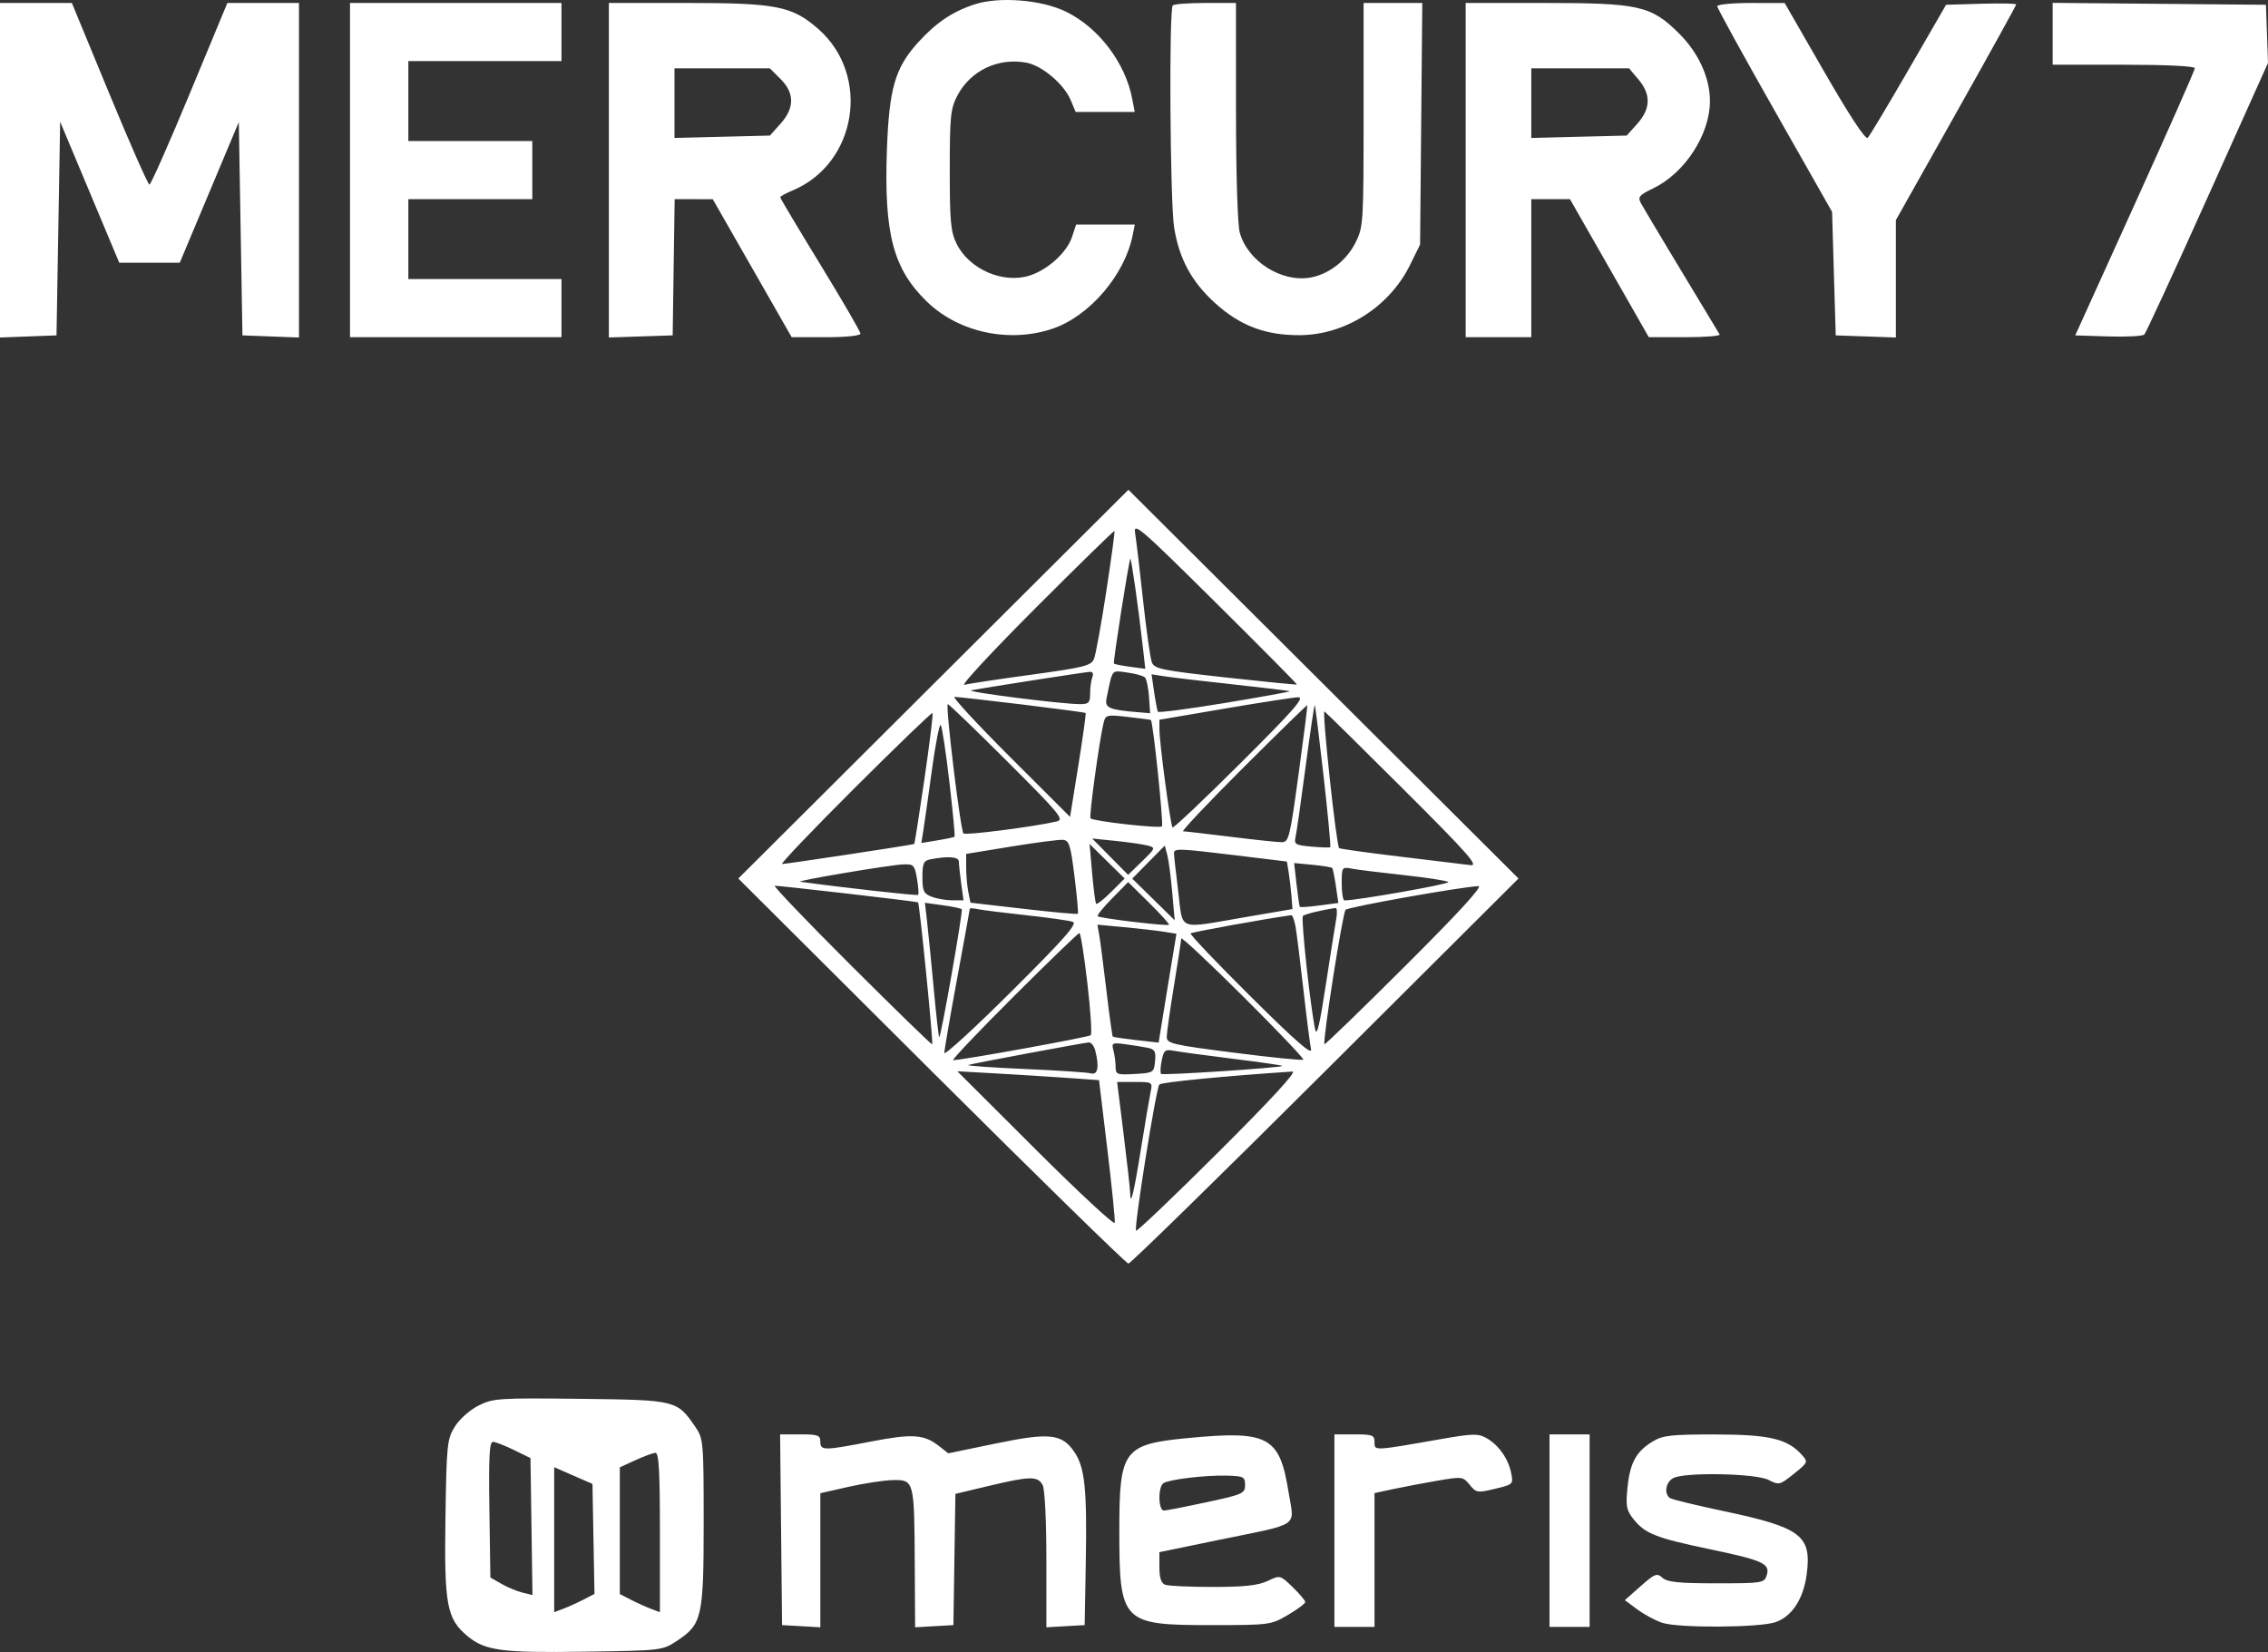 <svg width="243" height="177" viewBox="0 0 243 177" fill="none" xmlns="http://www.w3.org/2000/svg">
<rect x="0" y="0" width="243" height="177" fill="#333333" stroke="none"/>
<path fill-rule="evenodd" clip-rule="evenodd" d="M104.426 0.465C102.047 1.24 100.259 2.448 98.333 4.584C95.897 7.283 95.258 9.506 95.025 16.082C94.708 25.049 95.695 28.8 99.296 32.304C102.709 35.625 108.161 36.795 112.814 35.204C116.732 33.865 120.501 29.462 121.35 25.234L121.585 24.062H118.442H115.298L114.853 25.405C114.315 27.031 112.301 28.871 110.363 29.509C107.52 30.444 103.869 28.878 102.505 26.14C101.863 24.852 101.76 23.758 101.76 18.223C101.76 12.468 101.845 11.638 102.576 10.243C103.977 7.566 106.946 6.15 109.972 6.716C111.655 7.03 113.996 9.008 114.715 10.724L115.248 11.995H118.411H121.575L121.315 10.617C120.585 6.738 117.716 2.958 114.203 1.245C111.59 -0.029 107.054 -0.39 104.426 0.465ZM0 18.239V36.161L3.027 36.048L6.055 35.934L6.25 24.488L6.445 13.043L9.611 20.596L12.777 28.149H16.019H19.261L22.424 20.613L25.587 13.077L25.782 24.506L25.977 35.934L29.005 36.048L32.032 36.161V18.239V0.317H28.196H24.36L20.321 10.049C18.099 15.401 16.16 19.78 16.011 19.78C15.861 19.78 13.93 15.401 11.719 10.049L7.699 0.317H3.849H0V18.239ZM37.501 18.223V36.129H48.829H60.158V33.014V29.901H51.955H43.751V25.619V21.337H50.392H57.033V18.223V15.109H50.392H43.751V10.827V6.545H51.955H60.158V3.431V0.317H48.829H37.501V18.223ZM65.236 18.238V36.159L68.654 36.046L72.072 35.934L72.178 28.635L72.285 21.337L74.327 21.341L76.369 21.345L80.596 28.737L84.823 36.129H88.506C90.656 36.129 92.19 35.969 92.19 35.746C92.19 35.536 90.256 32.205 87.893 28.343C85.529 24.482 83.596 21.241 83.596 21.14C83.596 21.04 84.18 20.715 84.894 20.418C91.818 17.535 93.336 8.069 87.67 3.1C84.882 0.654 83.18 0.317 73.59 0.317H65.236V18.238ZM125.654 0.577C125.233 0.997 125.362 21.69 125.803 24.397C126.349 27.75 127.669 30.183 130.18 32.467C132.852 34.895 135.588 35.933 139.261 35.912C144.137 35.883 148.864 32.876 151.07 28.399L152.152 26.203L152.27 13.26L152.387 0.317H149.242H146.098V12.302C146.098 23.957 146.073 24.334 145.219 26.02C144.253 27.924 142.403 29.363 140.452 29.728C137.34 30.31 133.693 28.011 132.833 24.926C132.598 24.08 132.429 18.664 132.428 11.898L132.425 0.317H129.17C127.379 0.317 125.797 0.434 125.654 0.577ZM157.035 18.223V36.129H160.551H164.067V28.733V21.337H166.138H168.209L172.435 28.733L176.66 36.129H180.543C182.679 36.129 184.346 35.997 184.249 35.837C180.756 30.074 176.111 22.331 175.807 21.765C175.455 21.11 175.625 20.906 177.125 20.183C180.519 18.546 183.208 14.409 183.208 10.827C183.208 8.337 181.994 5.674 179.913 3.601C176.905 0.603 175.639 0.317 165.363 0.317H157.035V18.223ZM183.989 0.668C183.989 0.861 186.758 5.897 190.142 11.859L196.294 22.699L196.489 29.317L196.685 35.934L199.907 36.047L203.13 36.16V29.873V23.586L209.576 12.125C213.121 5.822 216.021 0.58 216.021 0.477C216.021 0.374 214.331 0.339 212.265 0.401L208.509 0.512L204.494 7.458C202.286 11.278 200.313 14.569 200.111 14.77C199.88 15 198.149 12.37 195.479 7.731L191.216 0.324L187.602 0.32C185.615 0.319 183.989 0.475 183.989 0.668ZM219.928 3.62V6.935H227.545C232.099 6.935 235.162 7.083 235.162 7.305C235.162 7.508 232.279 14.033 228.755 21.804L222.348 35.934L225.888 36.047C227.835 36.109 229.572 36.016 229.748 35.84C229.924 35.665 232.978 29.045 236.534 21.131L243 6.74L242.89 3.626L242.78 0.512L231.354 0.409L219.928 0.306V3.62ZM83.626 8.462C85.141 9.971 85.142 11.565 83.629 13.254L82.49 14.525L77.379 14.653L72.267 14.782V11.053V7.324H77.376H82.484L83.626 8.462ZM175.556 8.522C176.904 10.118 176.863 11.652 175.428 13.254L174.289 14.525L169.178 14.653L164.067 14.782V11.053V7.324H169.306H174.544L175.556 8.522ZM100.003 73.302L79.106 94.127L99.807 114.758C111.193 126.104 120.685 135.388 120.902 135.388C121.118 135.388 130.61 126.104 141.996 114.757L162.698 94.126L141.799 73.301L120.9 52.476L100.003 73.302ZM138.954 73.341C138.908 73.383 135.461 73.04 131.293 72.581C124.498 71.832 123.684 71.665 123.412 70.967C123.245 70.538 122.824 67.561 122.475 64.349C122.127 61.138 121.744 57.898 121.623 57.148C121.421 55.892 122.091 56.468 130.22 64.526C135.069 69.333 138.999 73.3 138.954 73.341ZM118.526 63.397C117.986 66.918 117.394 70.163 117.211 70.607C116.916 71.323 116.147 71.516 110.491 72.29C106.979 72.772 103.753 73.257 103.323 73.369C102.893 73.481 106.313 69.796 110.922 65.18C115.532 60.565 119.35 56.834 119.406 56.891C119.463 56.947 119.067 59.875 118.526 63.397ZM122.43 69.172L122.711 71.66L121.09 71.444C120.199 71.324 119.415 71.168 119.348 71.097C119.237 70.978 120.904 60.326 121.104 59.873C121.196 59.666 121.964 65.053 122.43 69.172ZM117.037 72.556C116.907 72.894 116.8 73.683 116.8 74.307C116.8 75.286 116.652 75.443 115.726 75.445C113.787 75.448 103.305 74.114 104.059 73.96C105.066 73.753 116.085 72.036 116.744 71.983C117.073 71.956 117.184 72.173 117.037 72.556ZM122.675 72.59C122.847 72.768 123.042 73.701 123.108 74.665L123.229 76.416L121.87 76.303C118.826 76.051 118.349 75.838 118.558 74.828C119.227 71.597 119.045 71.824 120.773 72.055C121.648 72.172 122.504 72.413 122.675 72.59ZM132.23 73.34C135.453 73.689 138.135 74.014 138.191 74.063C138.246 74.112 135.119 74.677 131.241 75.319C127.363 75.96 124.132 76.382 124.06 76.256C123.989 76.13 123.807 75.177 123.656 74.139L123.381 72.25L124.876 72.478C125.698 72.603 129.007 72.991 132.23 73.34ZM109.494 75.478C113.19 75.926 116.261 76.337 116.318 76.393C116.375 76.448 116.024 78.976 115.537 82.01L114.651 87.525L108.21 81.095C104.668 77.558 101.995 74.665 102.272 74.665C102.548 74.665 105.798 75.031 109.494 75.478ZM132.928 81.752C129.016 85.649 125.733 88.755 125.631 88.654C125.406 88.431 124.222 79.593 124.222 78.144V77.116L131.156 75.933C134.969 75.284 138.528 74.732 139.065 74.708C139.859 74.673 138.719 75.981 132.928 81.752ZM107.958 81.618C113.535 87.184 114.056 87.816 113.227 88.01C110.821 88.576 103.457 89.525 103.23 89.298C102.901 88.971 101.264 75.443 101.553 75.443C101.672 75.443 104.554 78.222 107.958 81.618ZM139.135 82.936C138.201 89.775 138.086 90.235 137.318 90.235C136.866 90.235 134.394 89.974 131.824 89.654C129.254 89.334 126.978 89.072 126.765 89.07C126.553 89.069 129.445 86.008 133.192 82.269C136.94 78.53 140.034 75.509 140.069 75.554C140.104 75.6 139.684 78.922 139.135 82.936ZM141.813 83.16C142.28 87.292 142.601 90.719 142.525 90.775C142.449 90.83 141.537 90.801 140.499 90.708C138.806 90.558 138.632 90.455 138.805 89.706C138.911 89.248 139.397 85.853 139.884 82.163C140.372 78.473 140.814 75.498 140.867 75.55C140.92 75.603 141.345 79.028 141.813 83.16ZM99.049 83.453C98.495 87.258 98 90.397 97.948 90.428C97.796 90.52 84.219 92.579 83.795 92.574C83.582 92.572 87.089 88.898 91.59 84.41C96.09 79.923 99.835 76.314 99.913 76.392C99.992 76.47 99.603 79.647 99.049 83.453ZM150.332 84.528C157.282 91.459 158.478 92.811 157.555 92.694C156.947 92.618 153.564 92.209 150.038 91.785C146.512 91.362 143.56 90.95 143.478 90.868C143.176 90.567 141.632 76.222 141.902 76.222C141.957 76.222 145.751 79.959 150.332 84.528ZM123.309 77.141C123.547 77.343 124.691 88.34 124.494 88.536C124.238 88.791 117.16 87.998 116.839 87.679C116.664 87.504 117.789 79.292 118.241 77.454C118.453 76.587 118.571 76.558 120.854 76.817C122.17 76.966 123.274 77.112 123.309 77.141ZM101.717 83.756C102.089 86.937 102.339 89.588 102.272 89.648C102.205 89.708 101.378 89.884 100.433 90.04L98.714 90.323L98.925 89.014C99.041 88.293 99.453 85.383 99.841 82.545C100.228 79.707 100.657 77.517 100.794 77.679C100.93 77.841 101.346 80.576 101.717 83.756ZM115.126 93.91C115.392 96.038 115.552 97.836 115.483 97.905C115.413 97.974 112.797 97.736 109.668 97.374L103.98 96.718L103.749 95.569C103.622 94.936 103.518 93.76 103.518 92.955V91.491L108.304 90.709C110.935 90.278 113.439 89.952 113.867 89.983C114.552 90.033 114.702 90.501 115.126 93.91ZM122.966 90.595C123.832 90.823 123.815 90.871 122.364 92.283L120.87 93.736L118.944 91.788L117.019 89.84L119.546 90.1C120.936 90.243 122.475 90.466 122.966 90.595ZM119.053 95.567C118.258 96.359 117.535 96.929 117.446 96.832C117.358 96.736 117.163 95.256 117.013 93.543L116.74 90.429L118.619 92.278L120.499 94.126L119.053 95.567ZM125.594 95.59L125.861 98.604L123.587 96.372L121.313 94.139L123.055 92.37L124.798 90.601L125.063 91.588C125.208 92.131 125.448 93.932 125.594 95.59ZM132.517 91.655L137.883 92.308L138.077 93.509C138.184 94.17 138.318 95.316 138.376 96.056L138.48 97.401L133.402 98.27C126.029 99.531 126.768 99.817 126.238 95.512C125.988 93.491 125.784 91.652 125.784 91.425C125.784 90.877 126.255 90.893 132.517 91.655ZM102.737 92.321C102.737 92.613 102.849 93.664 102.985 94.657L103.234 96.463H102.034C101.374 96.463 100.384 96.292 99.833 96.083C98.964 95.754 98.831 95.473 98.831 93.969C98.831 92.48 98.955 92.211 99.71 92.067C101.608 91.702 102.737 91.797 102.737 92.321ZM98.249 94.153C98.397 95.024 98.452 95.802 98.372 95.882C98.263 95.99 90.176 95.088 85.744 94.472C85.144 94.388 95.343 92.668 96.746 92.616C97.896 92.573 97.999 92.678 98.249 94.153ZM142.736 93C142.811 93.085 142.99 93.963 143.134 94.951L143.395 96.747L141.38 97.014C140.272 97.16 139.323 97.228 139.27 97.163C139.218 97.099 139.058 96.017 138.916 94.758L138.657 92.469L140.628 92.658C141.712 92.762 142.66 92.916 142.736 93ZM150.394 93.76C152.865 94.026 155.022 94.361 155.186 94.504C155.422 94.708 145.26 96.502 144.047 96.47C143.885 96.466 143.754 95.653 143.754 94.662C143.754 92.908 143.781 92.867 144.828 93.069C145.419 93.183 147.924 93.493 150.394 93.76ZM125.239 99.082C125.067 99.254 117.833 98.388 117.605 98.168C117.512 98.078 118.208 97.218 119.154 96.258L120.874 94.511L123.123 96.73C124.361 97.95 125.313 99.008 125.239 99.082ZM90.823 95.746C94.905 96.215 98.298 96.635 98.363 96.681C98.523 96.792 100.015 111.761 99.879 111.896C99.82 111.955 95.914 108.157 91.199 103.455C86.484 98.753 82.8 94.903 83.013 94.9C83.226 94.896 86.74 95.277 90.823 95.746ZM150.604 103.455C145.889 108.157 141.976 111.948 141.908 111.88C141.678 111.652 143.848 97.829 144.168 97.481C144.449 97.174 156.44 95.036 158.399 94.943C158.916 94.918 156.297 97.778 150.604 103.455ZM103.044 97.418C103.204 97.577 100.862 110.916 100.635 111.143C100.581 111.197 100.321 108.924 100.059 106.09C99.796 103.257 99.473 99.992 99.34 98.834L99.099 96.729L100.985 96.987C102.022 97.129 102.949 97.323 103.044 97.418ZM109.964 98.062C112.327 98.317 114.567 98.635 114.941 98.767C115.475 98.956 114.069 100.553 108.398 106.198C104.425 110.152 101.177 113.126 101.18 112.807C101.183 112.488 101.798 108.911 102.547 104.858C103.296 100.805 103.909 97.43 103.909 97.358C103.909 97.285 104.305 97.31 104.788 97.411C105.271 97.513 107.6 97.806 109.964 98.062ZM143.162 98.506C143.032 99.202 142.526 102.399 142.038 105.61C141.398 109.827 141.083 111.125 140.906 110.281C140.384 107.807 139.367 98.368 139.597 98.14C139.794 97.943 141.61 97.499 143.088 97.286C143.259 97.261 143.292 97.811 143.162 98.506ZM138.809 99.285C138.931 99.98 139.308 103.002 139.647 105.999C139.986 108.997 140.355 111.887 140.468 112.422C140.616 113.123 138.813 111.549 134.024 106.796C130.367 103.167 127.461 100.112 127.566 100.007C127.706 99.867 135.488 98.457 138.339 98.055C138.476 98.036 138.688 98.589 138.809 99.285ZM124.646 99.822L126.047 100.045L125.554 103.022C125.283 104.66 124.854 107.284 124.6 108.855L124.14 111.71L121.739 111.439C120.419 111.289 119.289 111.122 119.228 111.068C119.168 111.014 118.861 108.8 118.547 106.149C118.233 103.498 117.887 100.822 117.777 100.202L117.578 99.075L120.412 99.337C121.97 99.481 123.875 99.7 124.646 99.822ZM116.503 105.318C116.846 108.262 117.009 110.781 116.866 110.915C116.638 111.129 103.078 113.59 102.128 113.59C101.93 113.59 104.841 110.524 108.597 106.778C112.352 103.031 115.527 99.966 115.652 99.966C115.777 99.966 116.16 102.375 116.503 105.318ZM139.64 113.537C139.542 113.635 136.208 113.299 132.232 112.791C125.519 111.932 125.004 111.81 125.01 111.074C125.014 110.638 125.363 108.179 125.784 105.61C126.206 103.041 126.555 100.766 126.559 100.554C126.563 100.342 129.548 103.137 133.192 106.764C136.837 110.391 139.739 113.439 139.64 113.537ZM117.335 112.519C117.8 114.248 117.63 115.213 116.898 115.006C116.522 114.9 113.313 114.687 109.768 114.534C106.223 114.381 103.516 114.188 103.751 114.105C104.18 113.954 115.819 111.775 116.657 111.689C116.9 111.664 117.205 112.038 117.335 112.519ZM122.976 112.266C123.728 112.418 123.859 112.658 123.757 113.7C123.639 114.918 123.58 114.955 121.585 115.07C119.672 115.179 119.534 115.127 119.529 114.291C119.526 113.798 119.42 113.009 119.293 112.537C119.078 111.739 119.167 111.693 120.568 111.881C121.396 111.992 122.48 112.166 122.976 112.266ZM132.131 113.444C135.084 113.811 137.457 114.155 137.404 114.209C137.204 114.408 124.574 115.238 124.399 115.064C124.299 114.964 124.329 114.32 124.467 113.633C124.687 112.536 124.843 112.407 125.74 112.58C126.301 112.688 129.178 113.077 132.131 113.444ZM114.249 115.482L117.752 115.731L118.644 123.126C119.134 127.194 119.491 130.745 119.437 131.017C119.383 131.289 115.566 127.746 110.955 123.146L102.571 114.78L106.658 115.007C108.906 115.132 112.322 115.346 114.249 115.482ZM130.584 123.402C125.813 128.156 121.825 131.961 121.721 131.858C121.468 131.606 123.861 116.593 124.217 116.196C124.438 115.951 131.393 115.274 138.479 114.809C138.988 114.775 136.248 117.758 130.584 123.402ZM123.279 116.996C123.156 117.585 122.689 120.342 122.242 123.123C121.464 127.966 121.112 129.374 121.084 127.765C121.076 127.355 120.76 124.523 120.381 121.472L119.691 115.925H121.597C123.47 115.925 123.499 115.944 123.279 116.996ZM51.28 150.594C50.35 151.06 49.242 152.04 48.741 152.843C47.902 154.189 47.846 154.724 47.727 162.603C47.586 171.907 47.866 173.436 50.047 175.265C51.955 176.865 53.719 177.103 62.675 176.968C70.896 176.844 70.972 176.836 72.529 175.808C75.224 174.029 75.393 173.282 75.393 163.121C75.393 154.497 75.362 154.143 74.514 152.9C72.543 150.015 72.469 149.997 62.181 149.877C53.421 149.775 52.843 149.814 51.28 150.594ZM83.687 163.901L83.791 174.119L85.842 174.236L87.893 174.354V167.172V159.989L90.92 159.302C92.586 158.924 94.728 158.6 95.682 158.582C97.933 158.538 97.961 158.647 98.01 167.424L98.049 174.354L100.1 174.236L102.151 174.119L102.257 167.089L102.364 160.06L105.968 159.2C110.363 158.153 111.188 158.139 111.708 159.107C111.945 159.548 112.112 162.856 112.112 167.107V174.354L114.163 174.236L116.214 174.119L116.333 167.501C116.476 159.548 116.24 157.239 115.114 155.576C113.781 153.606 112.461 153.466 106.618 154.676L101.602 155.714L100.589 154.92C99.007 153.68 97.738 153.597 93.346 154.447C88.234 155.436 87.893 155.437 87.893 154.461C87.893 153.777 87.632 153.683 85.738 153.683H83.583L83.687 163.901ZM127.315 154.074C120.38 154.737 119.928 155.339 119.927 163.913C119.924 173.835 120.195 174.119 129.691 174.119C136.043 174.119 136.163 174.103 137.992 173.032C139.012 172.434 139.847 171.811 139.847 171.648C139.847 171.485 139.242 170.768 138.502 170.053C137.157 168.754 137.157 168.754 135.807 169.393C134.797 169.87 133.318 170.031 129.957 170.031C127.482 170.031 125.18 169.925 124.84 169.795C124.413 169.632 124.222 169.056 124.222 167.931V166.304L130.57 164.996C139.479 163.162 138.677 163.712 138.059 159.863C137.101 153.899 135.904 153.254 127.315 154.074ZM142.972 163.998V174.313H145.121H147.269V167.144V159.975L149.32 159.536C150.448 159.295 152.577 158.891 154.051 158.639C156.652 158.194 156.753 158.208 157.466 159.085C158.165 159.946 158.298 159.967 160.179 159.517C162.12 159.053 162.152 159.022 161.91 157.823C161.597 156.276 160.567 154.818 159.267 154.083C158.367 153.575 157.807 153.589 154.227 154.217C147.132 155.461 147.269 155.455 147.269 154.513C147.269 153.766 147.053 153.683 145.121 153.683H142.972V163.998ZM166.02 163.998V174.313H168.168H170.317V163.998V153.683H168.168H166.02V163.998ZM177.076 154.444C175.305 155.52 174.651 156.71 174.378 159.354C174.172 161.356 174.254 161.806 174.997 162.741C176.256 164.324 177.379 164.77 183.136 165.975C188.931 167.188 189.686 167.535 189.284 168.796C189.026 169.608 188.808 169.642 183.896 169.642C179.866 169.642 178.638 169.516 178.121 169.051C177.526 168.514 177.308 168.599 175.777 169.953L174.088 171.446L175.425 172.437C176.161 172.982 177.36 173.627 178.09 173.87C179.824 174.449 188.485 174.402 190.226 173.805C192.025 173.187 193.249 171.282 193.589 168.57C194.098 164.514 192.948 163.654 184.691 161.909C181.775 161.293 179.194 160.669 178.955 160.522C178.26 160.094 178.452 158.807 179.276 158.367C180.5 157.714 188.121 157.86 189.484 158.562C190.603 159.138 190.697 159.116 192.199 157.912C193.705 156.707 193.734 156.64 193.072 155.898C191.52 154.157 189.601 153.7 183.794 153.693C179.053 153.687 178.159 153.787 177.076 154.444ZM55.08 155.365L56.837 156.223L56.944 163.561L57.05 170.899L55.967 170.633C55.372 170.486 54.357 170.063 53.712 169.691L52.54 169.015L52.434 161.738C52.351 156.044 52.436 154.466 52.825 154.484C53.098 154.497 54.113 154.893 55.08 155.365ZM70.705 164.183V172.737L69.726 172.366C69.187 172.162 68.22 171.724 67.577 171.392L66.408 170.79V164.003V157.216L68.068 156.455C68.981 156.037 69.948 155.68 70.217 155.662C70.594 155.636 70.705 157.582 70.705 164.183ZM63.586 164.886L63.694 170.78L62.514 171.387C61.866 171.722 60.895 172.162 60.356 172.366L59.377 172.737V164.969V157.201L61.427 158.097L63.478 158.991L63.586 164.886ZM133.402 159.113C133.402 160.009 133.152 160.121 129.3 160.951C127.044 161.436 124.979 161.839 124.71 161.845C124.089 161.86 124.052 159.283 124.668 158.903C125.326 158.499 129.204 158.042 131.449 158.104C133.246 158.155 133.402 158.235 133.402 159.113Z" fill="white"/>
</svg>
